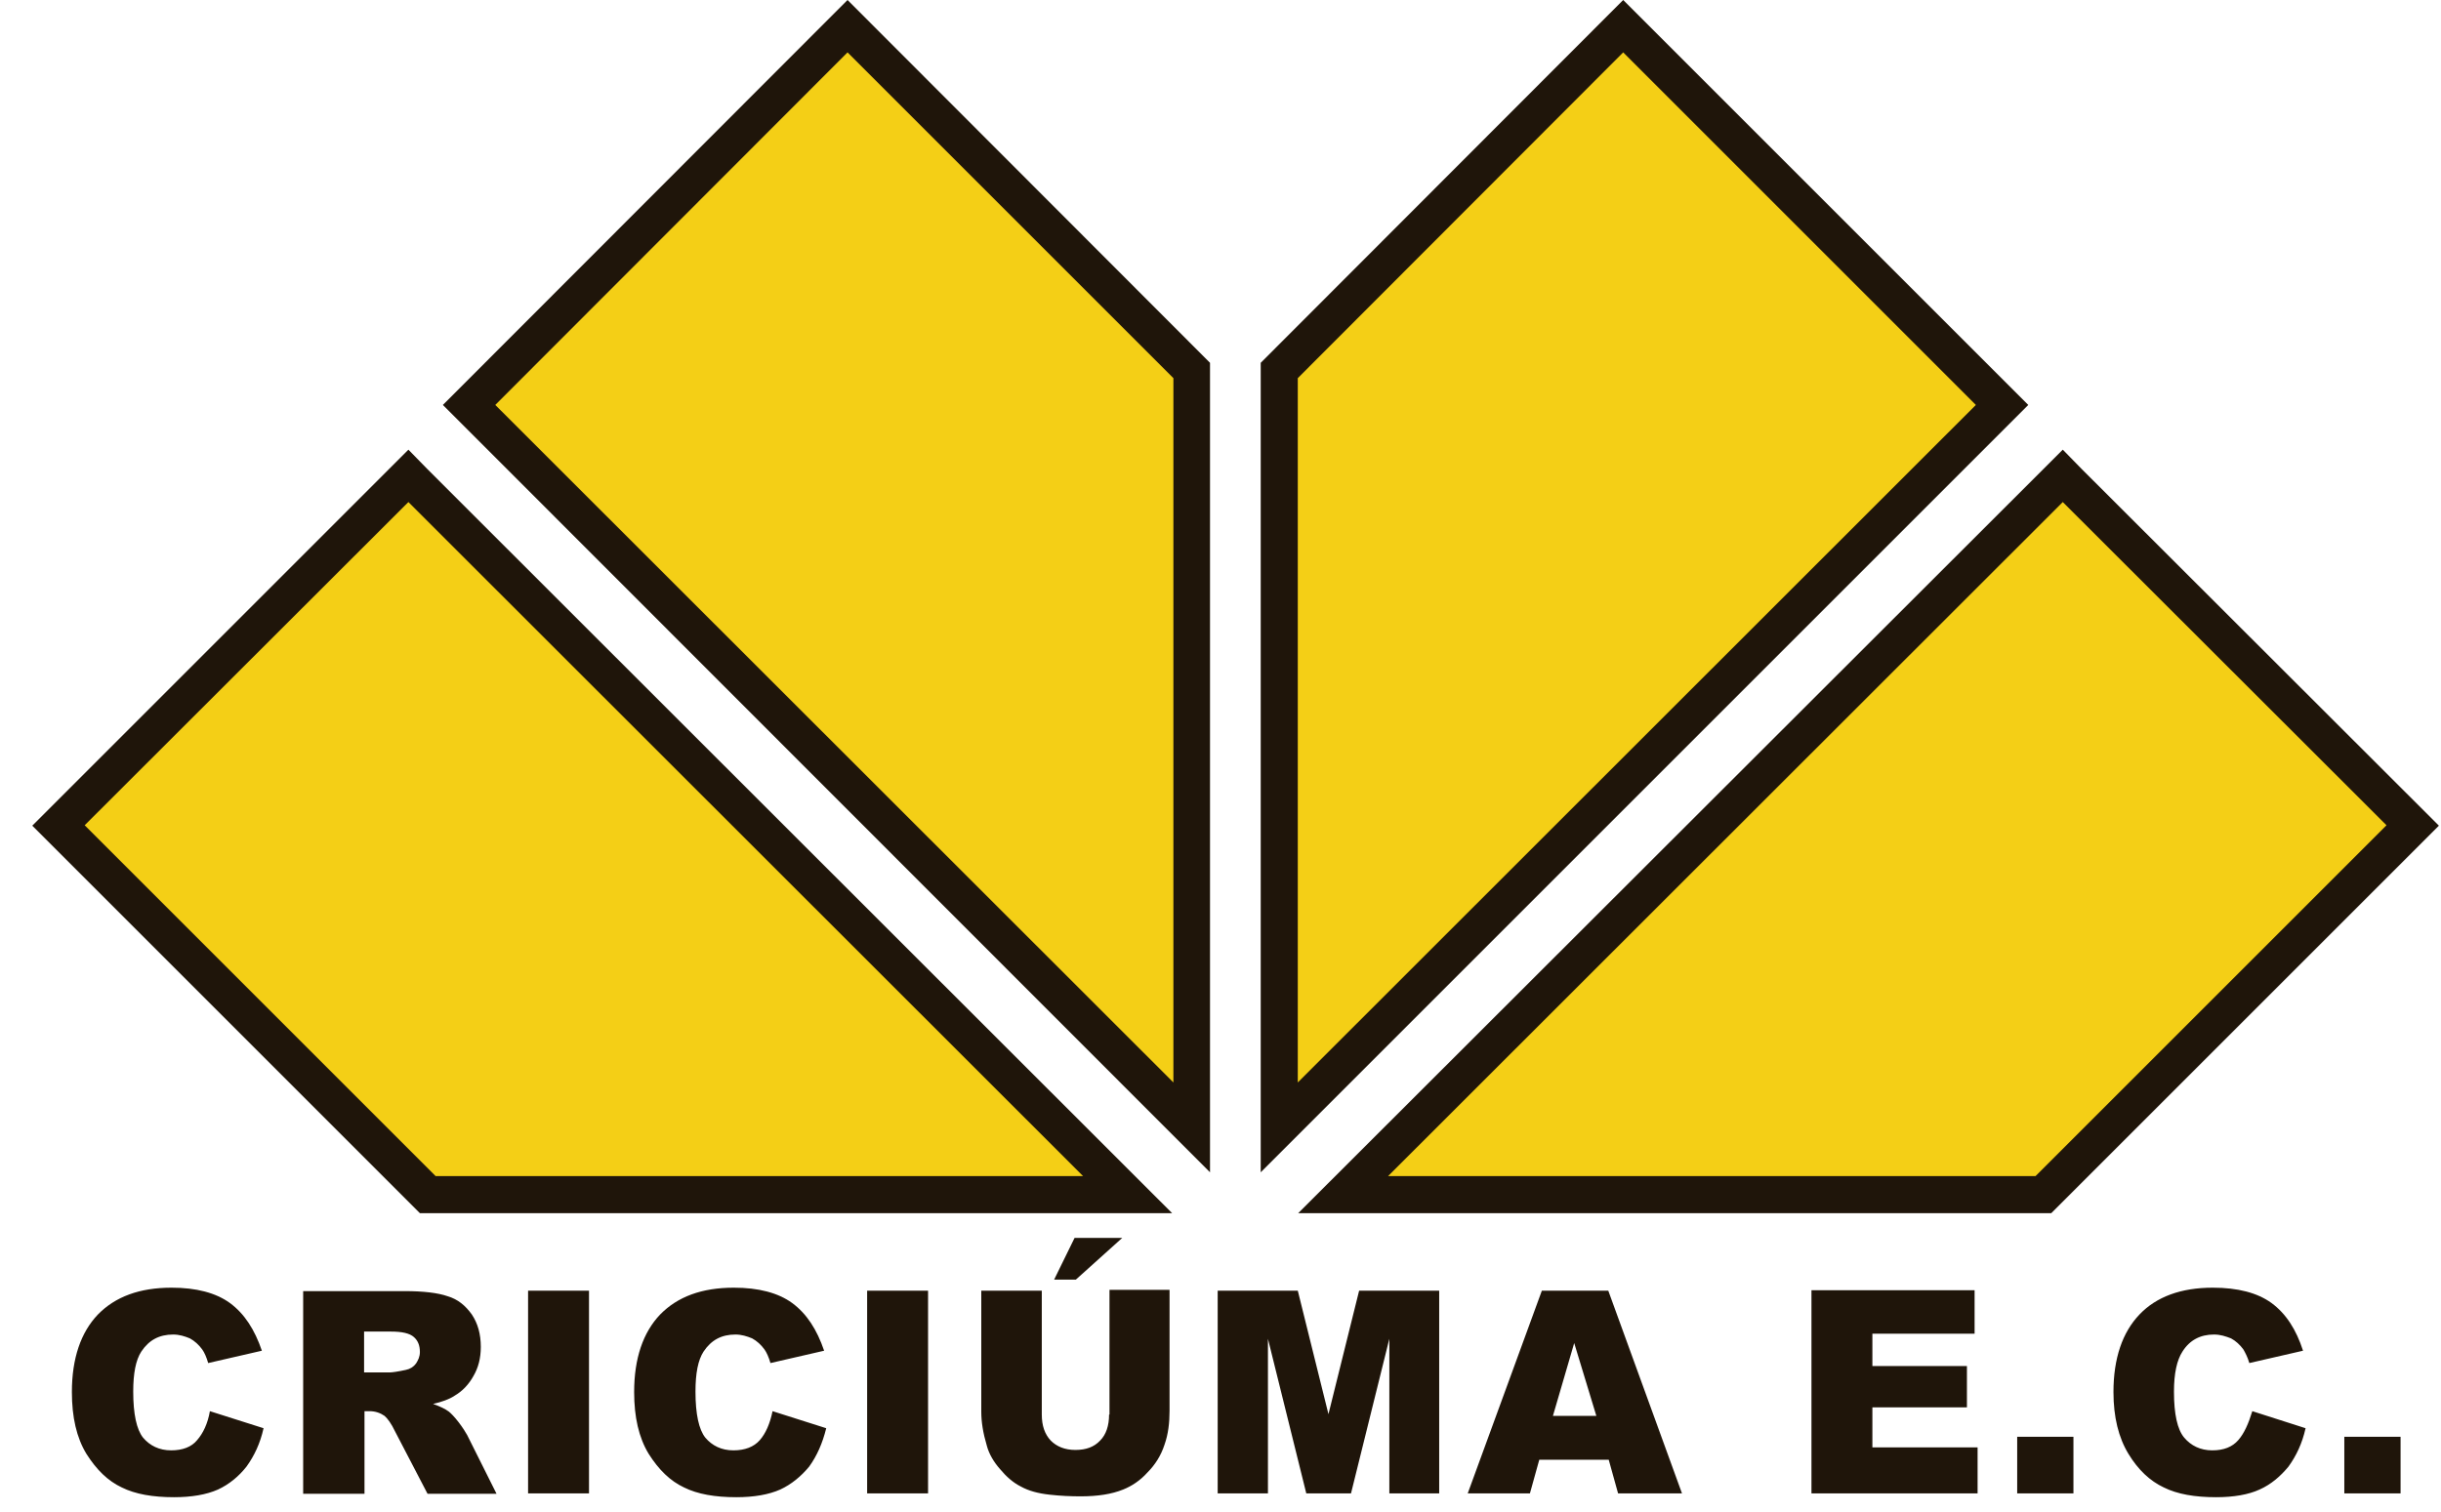 <svg width="71" height="44" viewBox="0 0 71 44" fill="none" xmlns="http://www.w3.org/2000/svg">
<path fill-rule="evenodd" clip-rule="evenodd" d="M35.195 10.556V34.108L12.882 11.782L24.652 0L35.195 10.556Z" fill="#1F150A"/>
<path d="M34.13 31.494L14.406 11.782L24.652 1.524L34.13 11.002V31.494Z" fill="#F4CF16"/>
<path fill-rule="evenodd" clip-rule="evenodd" d="M11.879 13.083L12.424 13.641L34.093 35.297H12.213L0.939 24.023L11.879 13.083Z" fill="#1F150A"/>
<path d="M31.503 34.219H12.671L2.463 24.011L11.879 14.607L31.503 34.219Z" fill="#F4CF16"/>
<path fill-rule="evenodd" clip-rule="evenodd" d="M36.67 10.556V34.108L58.995 11.782L47.213 0L36.67 10.556Z" fill="#1F150A"/>
<path d="M37.748 31.494V11.002L47.213 1.524L57.471 11.782L37.748 31.494Z" fill="#F4CF16"/>
<path fill-rule="evenodd" clip-rule="evenodd" d="M37.76 35.297H59.664L70.939 24.023L60.544 13.641L59.999 13.083L59.441 13.641L37.76 35.297Z" fill="#1F150A"/>
<path d="M59.206 34.219H40.374L59.999 14.607L69.415 24.011L59.206 34.219Z" fill="#F4CF16"/>
<path fill-rule="evenodd" clip-rule="evenodd" d="M10.602 38.742H11.37C11.693 38.742 11.916 38.791 12.04 38.903C12.151 39.002 12.213 39.138 12.213 39.336C12.213 39.473 12.163 39.572 12.101 39.671C12.027 39.77 11.928 39.832 11.804 39.857C11.581 39.906 11.408 39.931 11.333 39.931H10.59V38.742H10.602ZM10.602 43.45V41.058H10.751C10.912 41.058 11.061 41.108 11.185 41.195C11.271 41.269 11.383 41.418 11.494 41.653L12.436 43.462H14.443L13.588 41.752C13.539 41.666 13.464 41.542 13.34 41.38C13.216 41.219 13.117 41.12 13.056 41.071C12.956 40.996 12.808 40.922 12.597 40.848C12.857 40.786 13.068 40.712 13.216 40.612C13.452 40.476 13.638 40.278 13.774 40.03C13.91 39.795 13.985 39.522 13.985 39.188C13.985 38.816 13.898 38.506 13.725 38.246C13.539 37.986 13.316 37.8 13.018 37.713C12.733 37.614 12.312 37.565 11.767 37.565H8.818V43.462H10.602V43.45ZM15.36 43.45H17.132V37.552H15.36V43.45ZM22.1 41.901C21.926 42.099 21.666 42.198 21.332 42.198C20.985 42.198 20.712 42.062 20.514 41.827C20.328 41.591 20.229 41.145 20.229 40.489C20.229 39.956 20.303 39.572 20.464 39.324C20.687 38.989 20.985 38.828 21.393 38.828C21.567 38.828 21.728 38.878 21.877 38.94C22.013 39.014 22.137 39.126 22.236 39.262C22.298 39.349 22.36 39.485 22.41 39.658L23.971 39.299C23.76 38.68 23.463 38.221 23.041 37.911C22.633 37.614 22.063 37.465 21.344 37.465C20.415 37.465 19.709 37.726 19.201 38.246C18.705 38.766 18.445 39.522 18.445 40.501C18.445 41.232 18.581 41.827 18.866 42.297C19.163 42.768 19.498 43.09 19.894 43.276C20.291 43.474 20.799 43.561 21.418 43.561C21.926 43.561 22.36 43.487 22.694 43.338C23.017 43.189 23.302 42.954 23.537 42.669C23.76 42.359 23.921 42 24.032 41.554L22.471 41.058C22.397 41.418 22.273 41.703 22.1 41.901ZM25.222 43.45H26.994V37.552H25.222V43.45ZM32.259 41.157C32.259 41.48 32.172 41.74 31.999 41.913C31.825 42.099 31.59 42.186 31.28 42.186C30.971 42.186 30.735 42.087 30.562 41.913C30.388 41.727 30.302 41.48 30.302 41.157V37.552H28.542V41.071C28.542 41.368 28.592 41.69 28.703 42.062C28.765 42.297 28.901 42.533 29.087 42.743C29.273 42.966 29.471 43.14 29.694 43.251C29.917 43.375 30.19 43.45 30.524 43.487C30.847 43.524 31.156 43.536 31.429 43.536C31.924 43.536 32.333 43.474 32.668 43.338C32.916 43.239 33.163 43.078 33.374 42.843C33.597 42.62 33.77 42.347 33.87 42.037C33.981 41.727 34.018 41.393 34.018 41.046V37.527H32.271V41.157H32.259ZM35.431 43.45H36.88V38.952L37.995 43.45H39.296L40.411 38.952V43.45H41.861V37.552H39.532L38.64 41.145L37.748 37.552H35.418V43.45H35.431ZM45.169 41.195L45.788 39.076L46.432 41.195H45.169ZM47.064 43.45H48.923L46.779 37.552H44.847L42.691 43.45H44.5L44.772 42.471H46.792L47.064 43.45ZM52.689 43.45H57.521V42.111H54.461V40.947H57.211V39.745H54.461V38.803H57.434V37.54H52.689V43.45ZM58.673 43.45H60.309V41.802H58.673V43.45ZM65.103 41.901C64.93 42.099 64.682 42.198 64.347 42.198C64.001 42.198 63.728 42.062 63.53 41.827C63.332 41.591 63.233 41.145 63.233 40.489C63.233 39.956 63.319 39.572 63.48 39.324C63.691 38.989 64.001 38.828 64.397 38.828C64.583 38.828 64.732 38.878 64.893 38.94C65.029 39.014 65.153 39.126 65.252 39.262C65.302 39.349 65.376 39.485 65.425 39.658L66.987 39.299C66.788 38.68 66.491 38.221 66.07 37.911C65.661 37.614 65.091 37.465 64.36 37.465C63.443 37.465 62.724 37.726 62.229 38.246C61.733 38.766 61.473 39.522 61.473 40.501C61.473 41.232 61.622 41.827 61.907 42.297C62.192 42.768 62.539 43.09 62.935 43.276C63.332 43.474 63.84 43.561 64.459 43.561C64.967 43.561 65.401 43.487 65.723 43.338C66.057 43.189 66.33 42.954 66.565 42.669C66.788 42.359 66.962 42 67.061 41.554L65.512 41.058C65.401 41.418 65.277 41.703 65.103 41.901ZM68.188 43.45H69.824V41.802H68.188V43.45ZM30.661 37.23H31.293L32.643 36.016H31.256L30.661 37.23ZM5.733 41.901C5.572 42.099 5.312 42.198 4.978 42.198C4.631 42.198 4.358 42.062 4.16 41.827C3.974 41.591 3.875 41.145 3.875 40.489C3.875 39.956 3.949 39.572 4.11 39.324C4.333 38.989 4.631 38.828 5.04 38.828C5.213 38.828 5.374 38.878 5.523 38.94C5.659 39.014 5.783 39.126 5.882 39.262C5.944 39.349 6.006 39.485 6.055 39.658L7.617 39.299C7.406 38.68 7.109 38.221 6.687 37.911C6.278 37.614 5.709 37.465 4.99 37.465C4.061 37.465 3.355 37.726 2.847 38.246C2.351 38.766 2.091 39.522 2.091 40.501C2.091 41.232 2.227 41.827 2.512 42.297C2.809 42.768 3.144 43.09 3.54 43.276C3.937 43.474 4.445 43.561 5.064 43.561C5.572 43.561 6.006 43.487 6.34 43.338C6.663 43.189 6.948 42.954 7.171 42.669C7.394 42.359 7.567 42 7.666 41.554L6.105 41.058C6.043 41.418 5.907 41.703 5.733 41.901Z" fill="#1F150A"/>
</svg>
